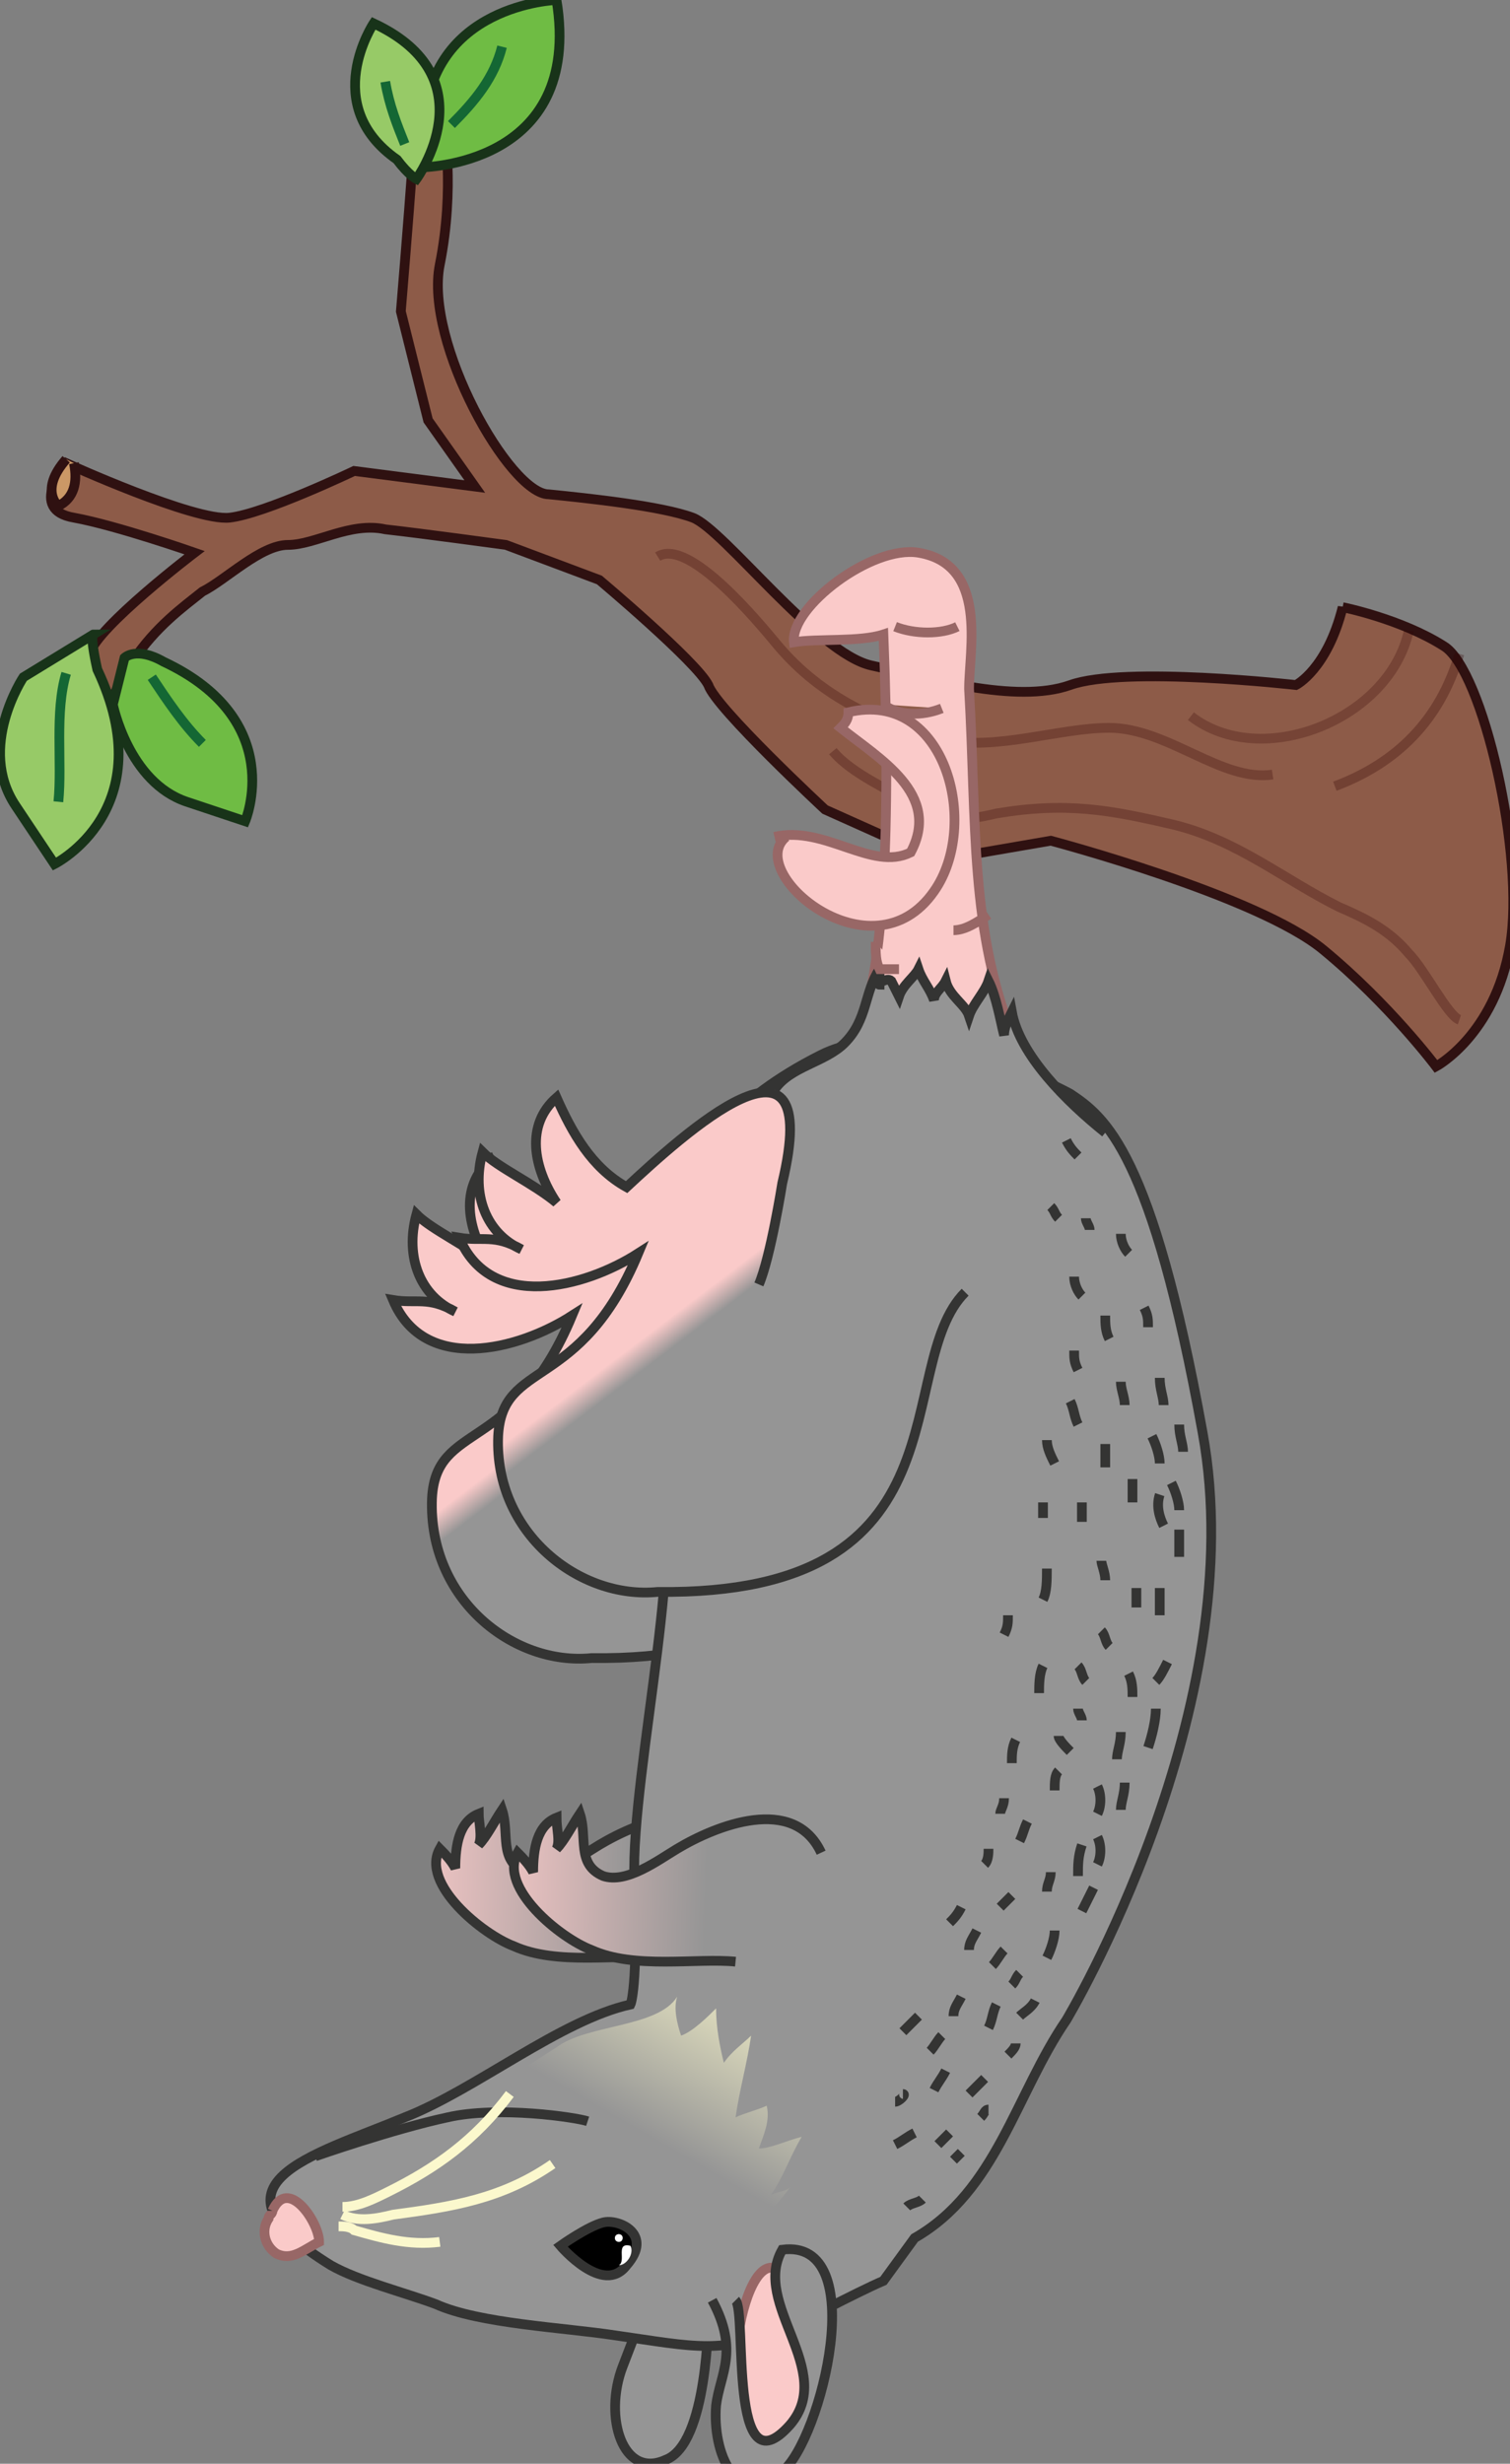 <svg xmlns="http://www.w3.org/2000/svg" version="1.0" viewBox="0 0 38.8 63.3"><rect x="0" y="0" width="38.8" height="63.3" fill="#808080" stroke="none"/><switch><g><g stroke-width=".25"><path fill="#8D5B48" stroke="#2F1111" d="M34.5 15.6c-.4 1.6-1.2 2-1.2 2s-4.4-.5-5.8 0c-1.4.5-3.7-.2-5.1-.5-1.4-.3-3.8-3.5-4.6-3.8-.8-.3-2.7-.5-3.7-.6-1 0-3.2-3.9-2.8-5.9.4-2 .1-3.6.1-3.6s-.7-.3-.8 1c-.1 1.4-.3 3.8-.3 3.8l.7 2.8 1.2 1.7-3.1-.4s-2.3 1.1-3.2 1.2c-.9.1-4.2-1.4-4.2-1.4s-1 1.2.2 1.4c1.1.2 3.1.9 3.1.9s-2.5 1.9-2.7 2.6c-.3.7.5 1.4.5 1.4s0-.2.6-1.2c.6-.9 1.3-1.4 1.8-1.8.6-.3 1.5-1.2 2.2-1.2.7 0 1.6-.6 2.5-.4.9.1 3.1.4 3.1.4l2.4.9s2.5 2.1 2.8 2.7c.2.6 3 3.2 3 3.2l2.9 1.3 2.9-.5s5.3 1.4 7 2.8c1.7 1.4 2.9 3 2.9 3s1.5-.8 1.9-3.1c.4-2.3-.7-7.1-1.7-7.7-1.1-.7-2.6-1-2.6-1z"/><path fill="#6FBC44" stroke="#183319" d="M14.3 0s-3.3.1-3.4 3.3c-.2.7-.1 1-.1 1s4.2 0 3.5-4.3z"/><path fill="#97CA67" stroke="#183319" d="M9.6.6s-1.4 2.1.6 3.5c.3.4.5.5.5.5S12.6 2 9.6.6z"/><g stroke="#183319"><path fill="#6FBC44" d="M2.9 18.1s.4 2 1.9 2.5l1.5.5s1.1-2.6-2.1-4.1c-.7-.4-1-.1-1-.1l-.3 1.2z"/><path fill="#97CA67" d="M.6 17.4s-1.2 1.8-.2 3.3l1 1.5s2.8-1.4 1.1-5c-.2-.9-.1-.9-.1-.9L.6 17.4z"/></g><path fill="none" stroke="#146734" d="M3.9 17.4c.4.6.8 1.2 1.3 1.7m-3.5-1.8c-.3 1-.1 2.3-.2 3.3m8.9-16.9c-.2-.5-.4-1-.5-1.6m1.7 1.1c.6-.6 1.1-1.2 1.3-2"/><path fill="none" stroke="#300" d="M37.5 26.2c-.3-.1-.9-1.3-1.3-1.7-.5-.6-1.1-.9-1.8-1.2-1.4-.7-2.6-1.7-4.2-2.1-1.7-.4-2.8-.6-4.6-.3-.8.2-1.4.2-2.1-.2-.6-.4-1.6-.8-2.1-1.4" opacity=".27"/><path fill="none" stroke="#300" d="M16.9 14.3c.8-.5 2.6 1.7 3.1 2.3 1.1 1.3 2.6 2 4.2 2.4 1.4.3 3-.3 4.3-.3 1.5 0 2.9 1.4 4.2 1.2" opacity=".28"/><path fill="none" stroke="#300" d="M30.6 18.4c1.8 1.4 5.1.1 5.6-2.2" opacity=".25"/><path fill="none" stroke="#300" d="M34.3 20.2c1.6-.6 2.7-1.7 3.2-3.4" opacity=".29"/><path fill="#CB9866" stroke="#2F1111" d="M1.9 11.9c.1.5 0 .9-.4 1.1 0 0-.5-.4.2-1.2"/></g><path fill="#FACAC9" stroke="#986766" stroke-width=".25" d="M22.1 26.4c.6-1.5.8-5.1.6-10.1-.6.2-1.7.1-2.3.2-.1-.9 2-2.5 3.2-2.3 1.8.3 1.3 2.5 1.3 3.5.2 3.4 0 6.3 1.2 9.1.1.1-2.2 2.5-4-.4zm.6-8.3c.4.3 1 .3 1.5.1m.4-2.1c-.4.2-1.1.2-1.6 0m2.4 7.4c-.3.2-.6.4-.9.4"/><path fill="#959595" stroke="#343433" stroke-width=".25" d="M18.2 59.5s0 3.3-1.1 3.7c-1.1.5-1.6-1.1-1.1-2.4l.5-1.3h1.7z"/><linearGradient id="a" x1="-46.308" x2="-45.897" y1="15.578" y2="16.091" gradientTransform="rotate(1.403 -793.648 2600.063)" gradientUnits="userSpaceOnUse"><stop offset="0" stop-color="#facac9"/><stop offset="1" stop-color="#959595"/></linearGradient><path fill="url(#a)" stroke="#343433" stroke-width=".25" d="M23.1 34.9c-1.9 1.9.2 7.8-7.9 7.7-2 .2-4.2-1.5-4.1-4.1.1-2 2.1-1.1 3.6-4.7-1.4.9-3.8 1.5-4.6-.4.6.1.9-.1 1.6.3-.9-.4-1.3-1.4-1-2.5.4.4 1.3.8 1.9 1.3-.6-.9-.8-2 0-2.7.4.8.9 1.8 1.8 2.3 1.4-1.3 5.1-4.7 4-.1 0 0-.3 1.9-.6 2.6"/><linearGradient id="b" x1="3591.139" x2="3585.195" y1="-895.606" y2="-896.031" gradientTransform="rotate(177.856 1791.902 -457.558)" gradientUnits="userSpaceOnUse"><stop offset="0" stop-color="#facac9"/><stop offset="1" stop-color="#959595"/></linearGradient><path fill="url(#b)" stroke="#343433" stroke-width=".25" d="M16.9 50.3c-1-.1-2.6.2-3.7-.3-.8-.3-2.4-1.6-1.9-2.5.1.1.3.3.4.5 0-.6.1-1.2.6-1.4 0 .2.1.6 0 .8.2-.2.4-.6.6-.9.2.6-.1 1.3.6 1.6.6.2 1.4-.4 1.9-.7 1-.6 3-1.4 3.7.1"/><path fill="#959595" stroke="#343433" stroke-width=".25" d="M16.8 37.7c1 1.3-.6 7.8-.5 10.6.1 2.8-.1 3.2-.1 3.2-1.8.4-4 2.2-5.8 2.9-2.4 1-5.3 1.7-1.9 3.8.7.4 1.9.7 2.7 1 1.1.5 3.3.6 4.6.8 2.1.3 2.7.5 4.5-.2 0 0 1.7-.9 2.4-1.2l.8-1.1c2.1-1.2 2.6-3.7 3.9-5.6 0 0 4.8-8 3.5-15.1-1.3-7.2-2.5-8.1-3.4-8.7 0 0-4-2.2-6.4-1-2.4 1.2-3 2.5-3 2.5"/><linearGradient id="c" x1="-44.709" x2="-44.299" y1="13.847" y2="14.36" gradientTransform="rotate(1.403 -793.648 2600.063)" gradientUnits="userSpaceOnUse"><stop offset="0" stop-color="#facac9"/><stop offset="1" stop-color="#959595"/></linearGradient><path fill="url(#c)" stroke="#343433" stroke-width=".25" d="M24.8 33.2c-1.9 1.9.2 7.8-7.9 7.7-2 .2-4.2-1.5-4.1-4 .1-2 2.1-1.1 3.6-4.7-1.4.9-3.8 1.5-4.6-.4.6.1.9-.1 1.6.3-.9-.4-1.3-1.4-1-2.5.4.4 1.3.8 1.9 1.3-.6-.9-.8-2 0-2.7.4.9.9 1.8 1.8 2.3 1.4-1.3 5.1-4.7 4-.1 0 0-.3 1.9-.6 2.6"/><path fill="#FACAC9" stroke="#986766" stroke-width=".25" d="M20.1 58.4c-1-1-1.8 3.7-.6 4.4.9.5 1.6-1.2 1.6-1.8 0-1.2-.6-1.4-.7-2.5"/><linearGradient id="d" x1="3589.216" x2="3583.271" y1="-895.807" y2="-896.232" gradientTransform="rotate(177.856 1791.902 -457.558)" gradientUnits="userSpaceOnUse"><stop offset="0" stop-color="#facac9"/><stop offset="1" stop-color="#959595"/></linearGradient><path fill="url(#d)" stroke="#343433" stroke-width=".25" d="M18.9 50.4c-1-.1-2.6.2-3.7-.3-.8-.3-2.4-1.6-1.9-2.5.1.1.3.3.4.5 0-.6.1-1.2.6-1.4 0 .3.1.6 0 .8.2-.2.4-.6.6-.9.2.6-.1 1.3.6 1.6.6.2 1.4-.4 1.9-.7 1-.6 3-1.4 3.7.1"/><path fill="#959595" stroke="#343433" stroke-width=".25" d="M18.3 59.1c.7 1.3.2 1.9.1 2.7-.1 1.2.5 2.7 1.7 1.7 1-.8 2.3-6 0-5.7-.8 1.4 1.4 3.1.2 4.5-1.6 1.8-1.1-2.9-1.4-3.2m9.5-30c-1-.8-2.2-2-2.4-3.1-.1.2-.2.4-.2.6-.1-.4-.2-1-.4-1.4-.1.3-.4.6-.5.9-.1-.3-.5-.5-.6-.9-.1.2-.3.3-.3.5-.1-.3-.3-.5-.4-.8-.1.2-.4.4-.5.7l-.2-.4c-.1-.1-.4.1-.3.1v-.4c-.4.6-.3 1.3-.9 1.9-.5.5-1.4.6-1.8 1.2"/><path fill="none" stroke="#343433" stroke-width=".25" d="M28.8 46.5c0-.2.1-.4.1-.7m-.7 2.1c.1-.2.1-.5 0-.7m.5-2c0-.2.1-.4.1-.7m-.6 2.1c.1-.2.1-.5 0-.7m-.4 3.2l.3-.6m-1.2 1.8c.1-.2.2-.5.2-.7"/><path fill="#FACAC9" stroke="#986766" stroke-width=".25" d="M7 56.8c0 .1-.1.1-.1.2-.2.3-.1.7.2.9.4.2.7-.1 1.1-.3 0-.5-.8-1.7-1.2-.8"/><linearGradient id="e" x1="3582.901" x2="3585.768" y1="-898.202" y2="-902.768" gradientTransform="rotate(177.856 1791.902 -457.558)" gradientUnits="userSpaceOnUse"><stop offset="0" stop-color="#fbf8cd"/><stop offset="1" stop-color="#959595"/></linearGradient><path fill="url(#e)" d="M18.5 57.9c.2-.1.5-.3.7-.5 0 0-.2-.1-.2-.2.6-.1 1-.6 1.3-1-.1.1-.3.1-.5.2.3-.4.5-1 .8-1.5-.4.1-.8.3-1.1.3.1-.3.3-.7.2-1.1-.2.1-.6.2-.8.3.1-.7.3-1.4.4-2.1-.2.2-.5.4-.7.7-.1-.4-.2-.9-.2-1.4-.2.2-.6.6-.9.7-.1-.3-.2-.7-.1-1-.5.8-2.3.7-3.1 1.3-.8.5-1.6 1.1-2.4 1.5 1.4-.8 2.7.2 3.8 1.2.6.6.7 1.1 1.1 1.9.6 1.2.9.5 1.8.6"/><path stroke="#343433" stroke-width=".25" d="M14.4 57.7s1.1 1.3 1.7.5c.7-.8-.2-1.2-.6-1.1-.4.1-1.1.6-1.1.6z"/><path fill="#FFF" d="M15.9 58.2c.2 0 .4-.3.3-.5-.4-.1-.1.4-.3.5m-.1-.7c0 .1.1.1.1.1.1 0 .1-.1.1-.1 0-.1-.1-.1-.1-.1s-.1 0-.1.1z"/><path fill="#959595" stroke="#343433" stroke-width=".25" d="M8.1 55.4s2-.7 3.4-1c1.3-.3 3.3 0 3.6.1"/><path fill="none" stroke="#FBF8CD" stroke-width=".25" d="M8.8 56.7c.4 0 .8-.2 1.2-.4 1.2-.6 2.2-1.3 3.1-2.5m-4.3 3.1c.4.2.9.1 1.3 0 1.5-.2 2.8-.4 4.1-1.3m-5.5 1.6c.1 0 .3 0 .4.1.7.2 1.4.4 2.2.3"/><path fill="none" stroke="#343433" stroke-width=".25" d="M27.7 48.2c0-.3 0-.5.1-.8m-1.6 4.4c.1-.1.3-.2.4-.4m2.9-6.5c.1-.3.2-.7.2-1m-4 5.1l.3-.3m.2-1.4c.1-.2.1-.3.2-.5m.7-.8c0-.2 0-.4.1-.5m-1.9 2.4c.1-.1.1-.3.1-.4m.8 3.2c-.1.1-.1.2-.2.3m-.9-1.4c-.1.2-.2.3-.2.5m1.2-5.4c-.1.2-.1.4-.1.6m.8-4.2c.1-.2.1-.5.1-.8m.6 4.7c-.1-.1-.3-.3-.3-.4m1.3-2.3c-.1-.1-.1-.3-.2-.4m.1-1.3c0-.2-.1-.4-.1-.5m-.5-1v-.5m1.4 2.7v-.5m-1.5 3.1c0 .1.1.2.1.3M29 43c.1.2.1.4.1.6m0-5.6v.6m1.3-1.3c0-.2-.1-.4-.1-.7m0 2.2c0-.2-.1-.5-.2-.7m-.2-2c0-.2-.1-.4-.1-.7m0 2.2c0-.2-.1-.5-.2-.7m.7 3.1v-.7m-.5 2.2v-.7m.1-1.6c-.1-.2-.2-.5-.1-.8m-.1 4.8c.1-.1.2-.3.3-.5m-4.6 9.4c.1-.2.1-.4.2-.6m-.4 2.9c.1-.1.1-.2.2-.2m-1.4-.5c.1-.2.2-.3.3-.5m.4 2.1l-.2.2m1.6-3c0 .1-.1.2-.2.3m-1.2-1.5c-.1.2-.2.3-.2.5m-.1 3l-.3.3m-.4 1.4c-.1.1-.3.1-.4.2m.2-1.9c-.2.1-.3.2-.5.3m2.3-1.7l-.4.4m-.7-1.5c-.1.1-.2.3-.3.4m1.9-2.6c-.1.1-.2.3-.3.4m-.8-1.5c-.1.2-.2.3-.3.4m-1.2 4.4c.1 0-.1.2-.2.2m.6-2.2l-.4.4m2.6-6c0 .2-.1.3-.1.4m1.3 1.5c0 .2-.1.3-.1.5m-.1-5.8c-.1.2-.1.5-.1.7m-.8-2c0 .2 0 .3-.1.5m1.9.8c.1.1.1.3.2.4m.5-5.5v-.6M26.8 39v-.4m2.1-2.5c0-.2-.1-.4-.1-.6m.7-1.4c0-.2 0-.3-.1-.5m-1.7 3c-.1-.2-.1-.4-.2-.6m1-1.6c-.1-.2-.1-.4-.1-.6m.6-1.6c-.1-.1-.2-.3-.2-.5m-1.1 3.5c-.1-.2-.1-.3-.1-.5m-.5 2.9c-.1-.2-.2-.4-.2-.6m.9-3.7c-.1-.1-.2-.3-.2-.5m.4-1.2c0-.1-.1-.2-.1-.3m-.2-1.6c-.1-.1-.2-.2-.3-.4m-.2 2c-.1-.1-.1-.2-.2-.3"/><path fill="#FACAC9" stroke="#986766" stroke-width=".25" d="M20.2 21.5c-1.1.9 2.2 3.7 3.8 1.4 1.2-1.7.3-5.2-2.2-4.6 0 .2-.1.3-.2.4 1 .8 2.6 1.7 1.8 3.2-1 .5-2.2-.7-3.5-.4m3.2 3.4h-.5c-.1-.2-.1-.4-.1-.7"/></g></switch></svg>
